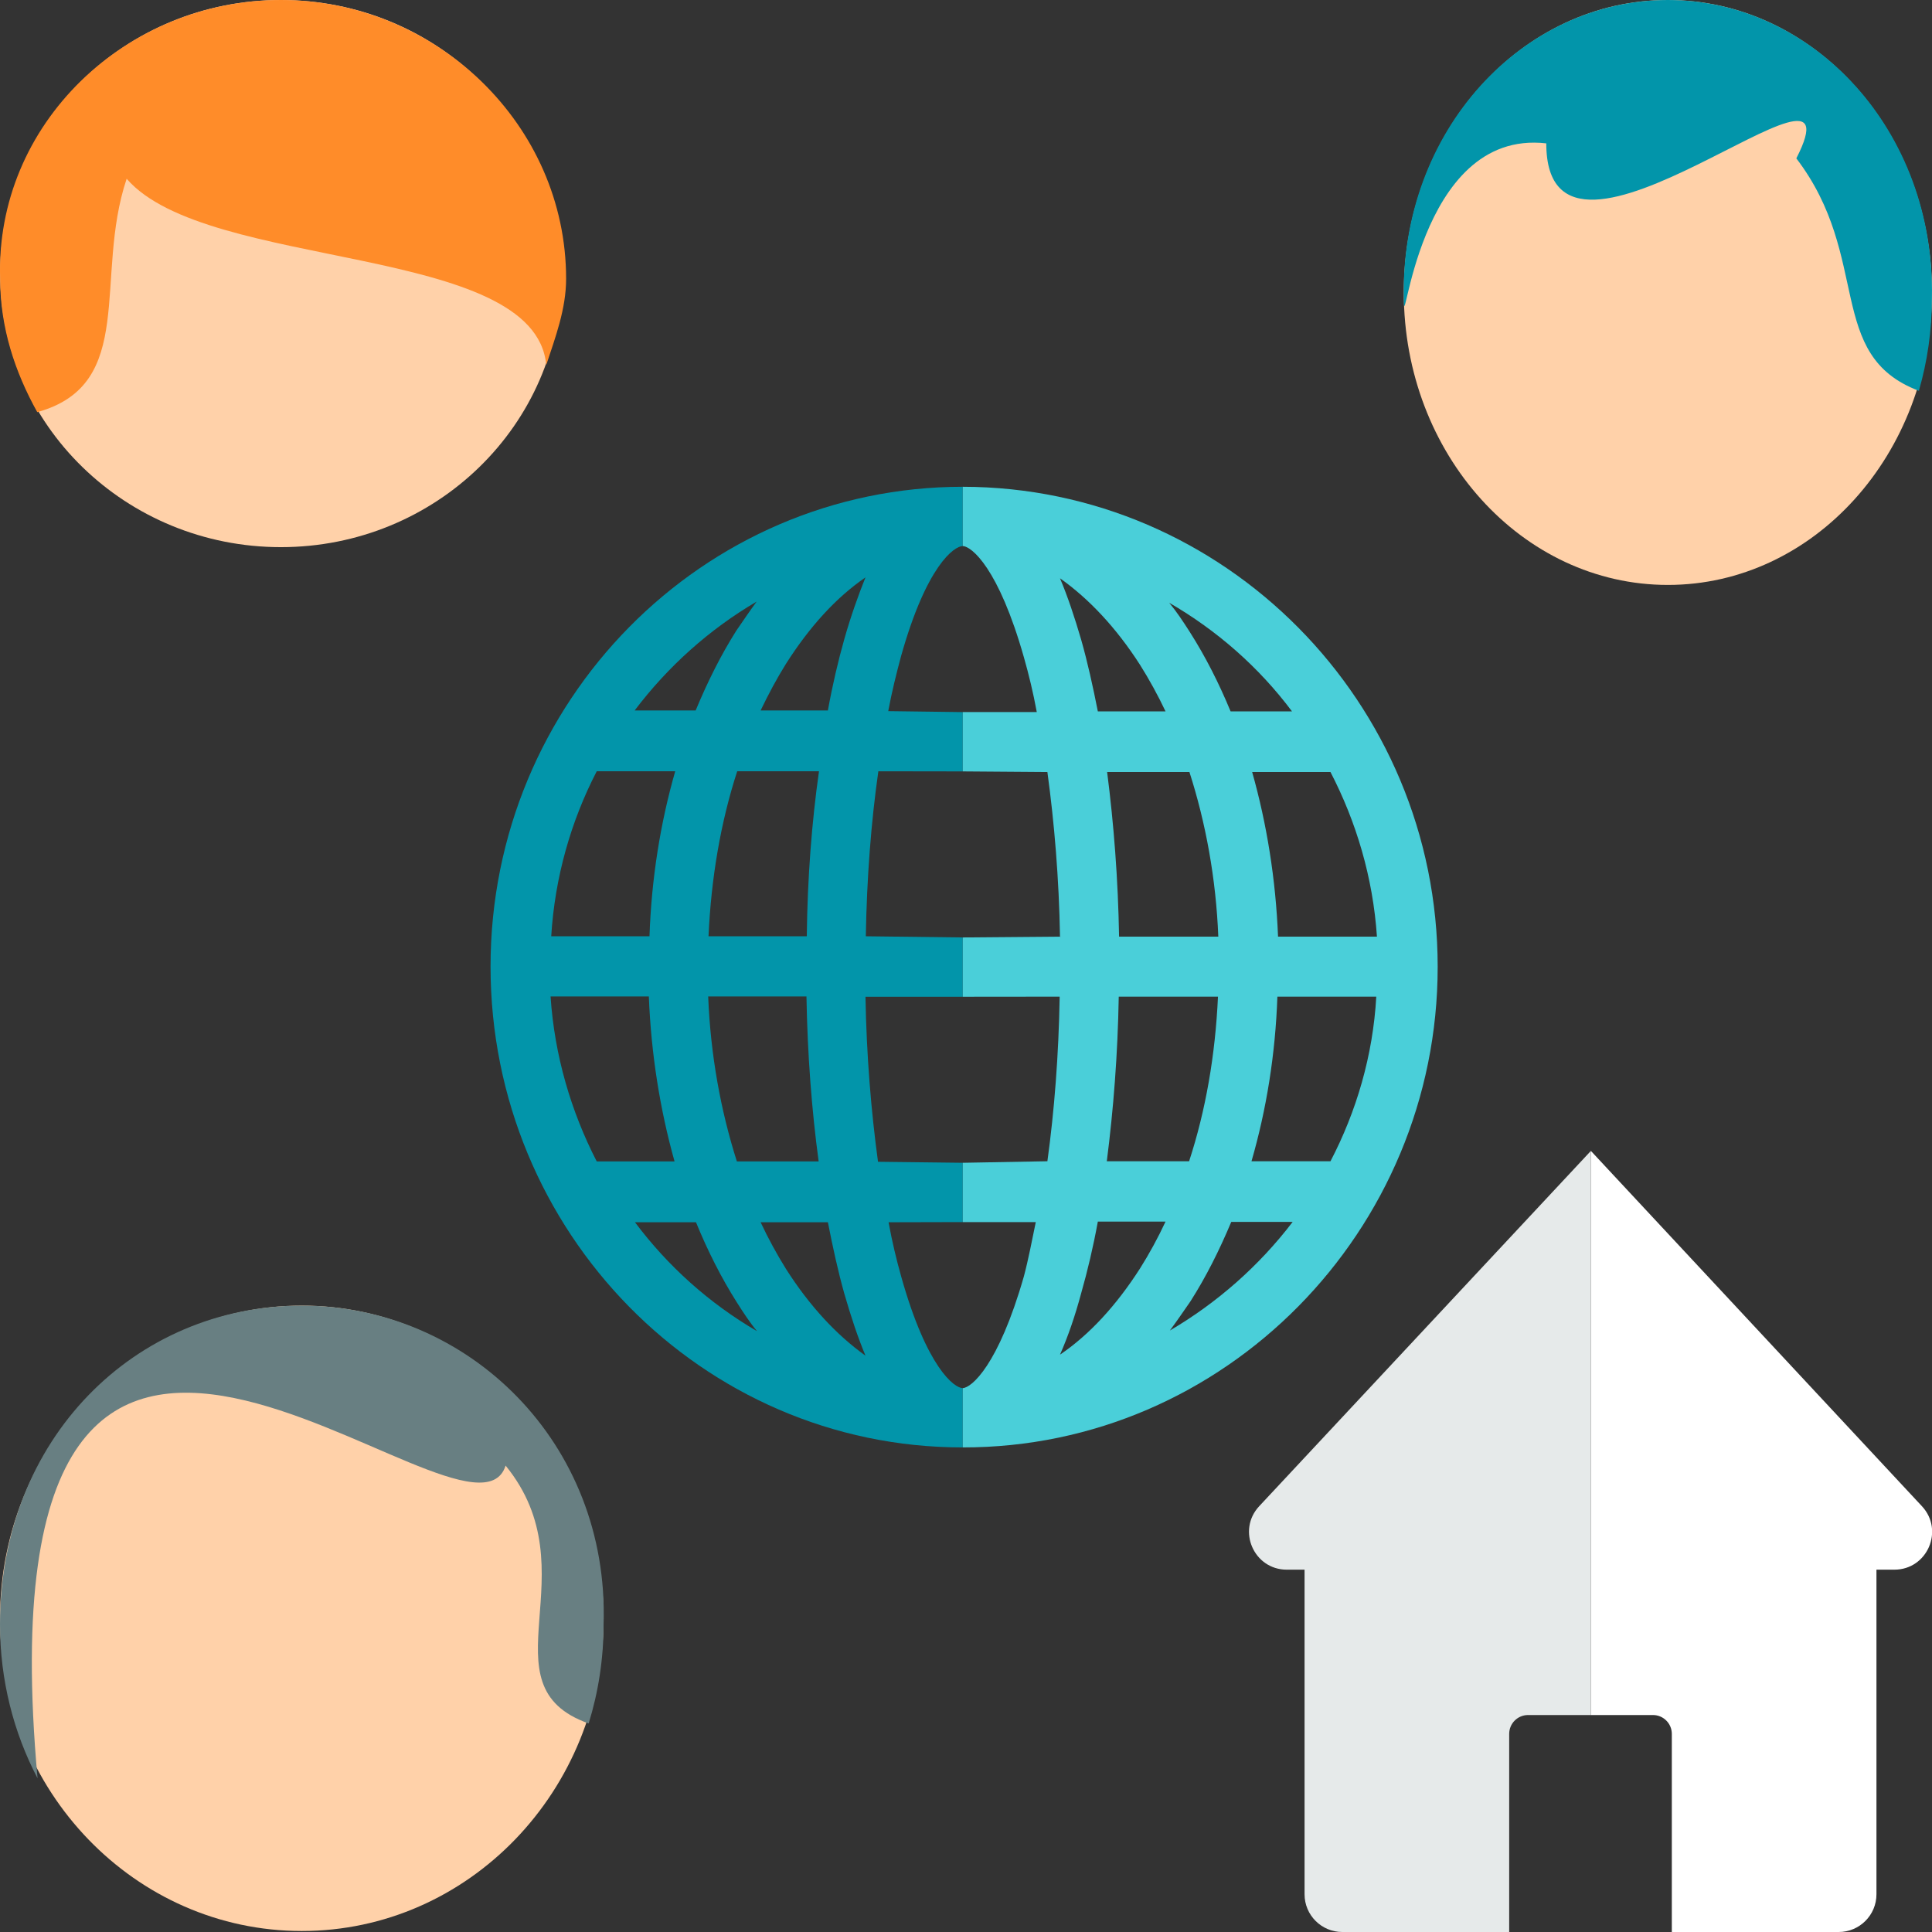 <svg width="512" height="512" viewBox="0 0 512 512" fill="none" xmlns="http://www.w3.org/2000/svg">
<rect x="0" y="0" width="512" height="512" fill="#333333" stroke="none"/>
<g clip-path="url(#clip0_806_87)">
<path d="M442.001 155.013C480.651 155.013 511.982 120.312 511.982 77.507C511.982 34.701 480.651 0 442.001 0C403.351 0 372.02 34.701 372.02 77.507C372.02 120.312 403.351 155.013 442.001 155.013Z" fill="#FFD1A9"/>
<path fill-rule="evenodd" clip-rule="evenodd" d="M409.779 37.993C409.779 83.938 494.601 5.743 476.046 41.969C496.114 68.273 483.601 94.147 508.522 103.567C510.767 95.83 511.981 87.564 511.981 78.98C512.884 34.765 480.649 0 442 0C403.351 0 371.116 34.765 372.019 78.98C372.019 92.828 375.111 34.017 409.779 37.993Z" fill="#0295AA"/>
<path d="M74.442 145C115.533 145 148.845 112.541 148.845 72.5C148.845 32.459 115.533 0 74.442 0C33.35 0 0.039 32.459 0.039 72.5C0.039 112.541 33.35 145 74.442 145Z" fill="#FFD1A9"/>
<path fill-rule="evenodd" clip-rule="evenodd" d="M9.878 109.223C36.473 101.848 24.81 73.459 33.565 47.374C54.901 71.979 141.726 64.325 144.762 96.722C147.148 89.484 150.026 81.908 150.026 73.878C150.026 33.077 115.532 0 74.441 0C33.35 0 -1.308 32.898 0.038 73.878C0.038 86.832 3.979 98.637 9.878 109.223Z" fill="#FF8C29"/>
<path d="M79.977 511.736C124.148 511.736 159.955 474.635 159.955 428.868C159.955 383.101 124.148 346 79.977 346C35.807 346 0 383.101 0 428.868C0 474.635 35.807 511.736 79.977 511.736Z" fill="#FFD1A9"/>
<path fill-rule="evenodd" clip-rule="evenodd" d="M9.95 471.266C-7.049 283.215 124.58 418.213 133.991 388.397C156.925 416.521 127.521 446.66 156.002 456.732C158.567 448.459 159.955 439.622 159.955 430.443C161.482 382.421 124.147 346 79.977 346C35.807 346 0 381.225 0 430.443C0 445.25 3.61 459.166 9.95 471.266Z" fill="#687F82"/>
<path d="M502.015 415.979C510.755 415.979 515.29 405.557 509.332 399.163L421.601 305V454.5H438.05C440.811 454.5 443.05 456.739 443.05 459.5V512H487.279C492.801 512 497.279 507.523 497.279 502V415.979H502.015Z" fill="white"/>
<path d="M341.015 415.979C332.271 415.979 327.738 405.548 333.705 399.156L421.601 305V454.5H404.95C402.189 454.5 399.95 456.739 399.95 459.5V512H355.721C350.199 512 345.721 507.523 345.721 502V415.979H341.015Z" fill="#E6EAEA"/>
<path d="M255.142 367.865C252.87 367.865 245.617 362.384 238.888 338.517C237.577 333.886 236.441 329.166 235.48 323.912L255.142 323.864V308.149L232.683 307.882C230.848 294.434 229.625 279.561 229.362 264.155H255.055H255.142L255.142 248.433L229.45 248.124C229.712 232.717 230.848 217.845 232.771 204.397L255.142 204.431V188.716L235.392 188.456C236.354 183.291 237.577 178.393 238.801 173.851C245.53 149.895 252.87 144.715 255.142 144.715V144.729V129C186.279 129 130 185.784 130 256.139C130 326.494 186.104 383.58 255.055 383.58H255.142V367.865ZM208.301 175.899C214.594 166.014 221.585 158.355 229.362 153.012C227.44 157.821 225.517 163.164 223.769 169.309C222.109 175.187 220.623 181.51 219.4 188.278H201.572C203.67 183.914 205.855 179.818 208.301 175.899ZM213.807 248.124H187.765C188.464 232.628 190.998 217.845 195.368 204.397H217.04C215.118 217.934 213.982 232.807 213.807 248.124ZM216.953 307.792H195.28C190.998 294.345 188.289 279.561 187.677 264.066H213.72C213.982 279.383 215.118 294.256 216.953 307.792ZM200.524 159.424C198.689 161.917 196.941 164.5 195.106 167.172C190.998 173.673 187.503 180.708 184.357 188.278H168.189C177.016 176.612 187.94 166.815 200.524 159.424ZM158.14 204.397H178.938C175.006 218.112 172.646 232.807 172.122 248.124H146.08C147.041 232.45 151.323 217.578 158.14 204.397ZM158.14 307.792C151.323 294.523 146.954 279.74 145.905 264.066H171.947C172.559 279.383 174.918 294.078 178.764 307.792H158.14ZM168.277 323.912H184.444C187.503 331.393 191.086 338.517 195.193 345.018C196.941 347.779 198.689 350.451 200.611 352.766C187.94 345.374 177.016 335.578 168.277 323.912ZM208.301 336.291C205.855 332.372 203.582 328.186 201.572 323.912H219.4C220.711 330.591 222.109 337.003 223.769 342.881C225.517 348.937 227.352 354.458 229.362 359.267C221.759 353.835 214.594 346.176 208.301 336.291Z" fill="#0295AA"/>
<path d="M381 256.216C381 186.123 324.536 129.089 255.143 129L255.143 144.715C257.518 144.804 264.641 150.588 271.326 174.13C272.645 178.749 273.788 183.458 274.756 188.699H255.143V204.431L277.57 204.601C279.417 218.104 280.648 232.851 280.912 248.22L255.143 248.433V264.147L280.824 264.122C280.56 279.58 279.417 294.327 277.57 307.742L255.143 308.149V323.864H274.495C273.439 328.927 272.557 333.682 271.326 338.302C264.553 361.933 257.43 367.776 255.143 367.865L255.143 383.58C324.536 383.669 381 326.22 381 256.216ZM352.592 307.742H331.66C335.618 294.061 337.992 279.402 338.52 264.122H364.729C363.85 279.758 359.452 294.594 352.592 307.742ZM352.592 204.601C359.452 217.838 363.85 232.585 364.905 248.22H338.696C338.08 232.94 335.706 218.282 331.836 204.601H352.592ZM342.39 188.521H326.119C323.041 181.059 319.435 173.952 315.301 167.467C313.542 164.713 311.783 162.048 309.848 159.738C322.601 167.111 333.683 176.884 342.39 188.521ZM296.567 248.22C296.304 232.94 295.16 218.282 293.401 204.601H315.213C319.523 218.015 322.249 232.762 322.865 248.22H296.567ZM322.777 264.122C322.073 279.58 319.523 294.327 315.125 307.742H293.313C295.072 294.061 296.216 279.402 296.479 264.122H322.777ZM302.108 176.173C304.571 180.082 306.858 184.257 308.88 188.521H290.939C289.619 181.858 288.212 175.462 286.541 169.599C284.782 163.558 282.935 158.05 280.912 153.253C288.564 158.672 295.776 166.312 302.108 176.173ZM302.108 336.17C295.776 346.031 288.74 353.671 280.912 359.001C283.023 354.204 284.87 348.873 286.541 342.655C288.212 336.792 289.707 330.484 290.939 323.732H308.88C306.858 328.085 304.571 332.261 302.108 336.17ZM310.024 352.605C311.871 350.117 313.63 347.541 315.477 344.876C319.61 338.391 323.129 331.372 326.295 323.821H342.566C333.683 335.459 322.601 345.231 310.024 352.605Z" fill="#4ACFD9"/>
</g>
<defs>
<clipPath id="clip0_806_87">
<rect width="512" height="512" fill="white"/>
</clipPath>
</defs>
</svg>
